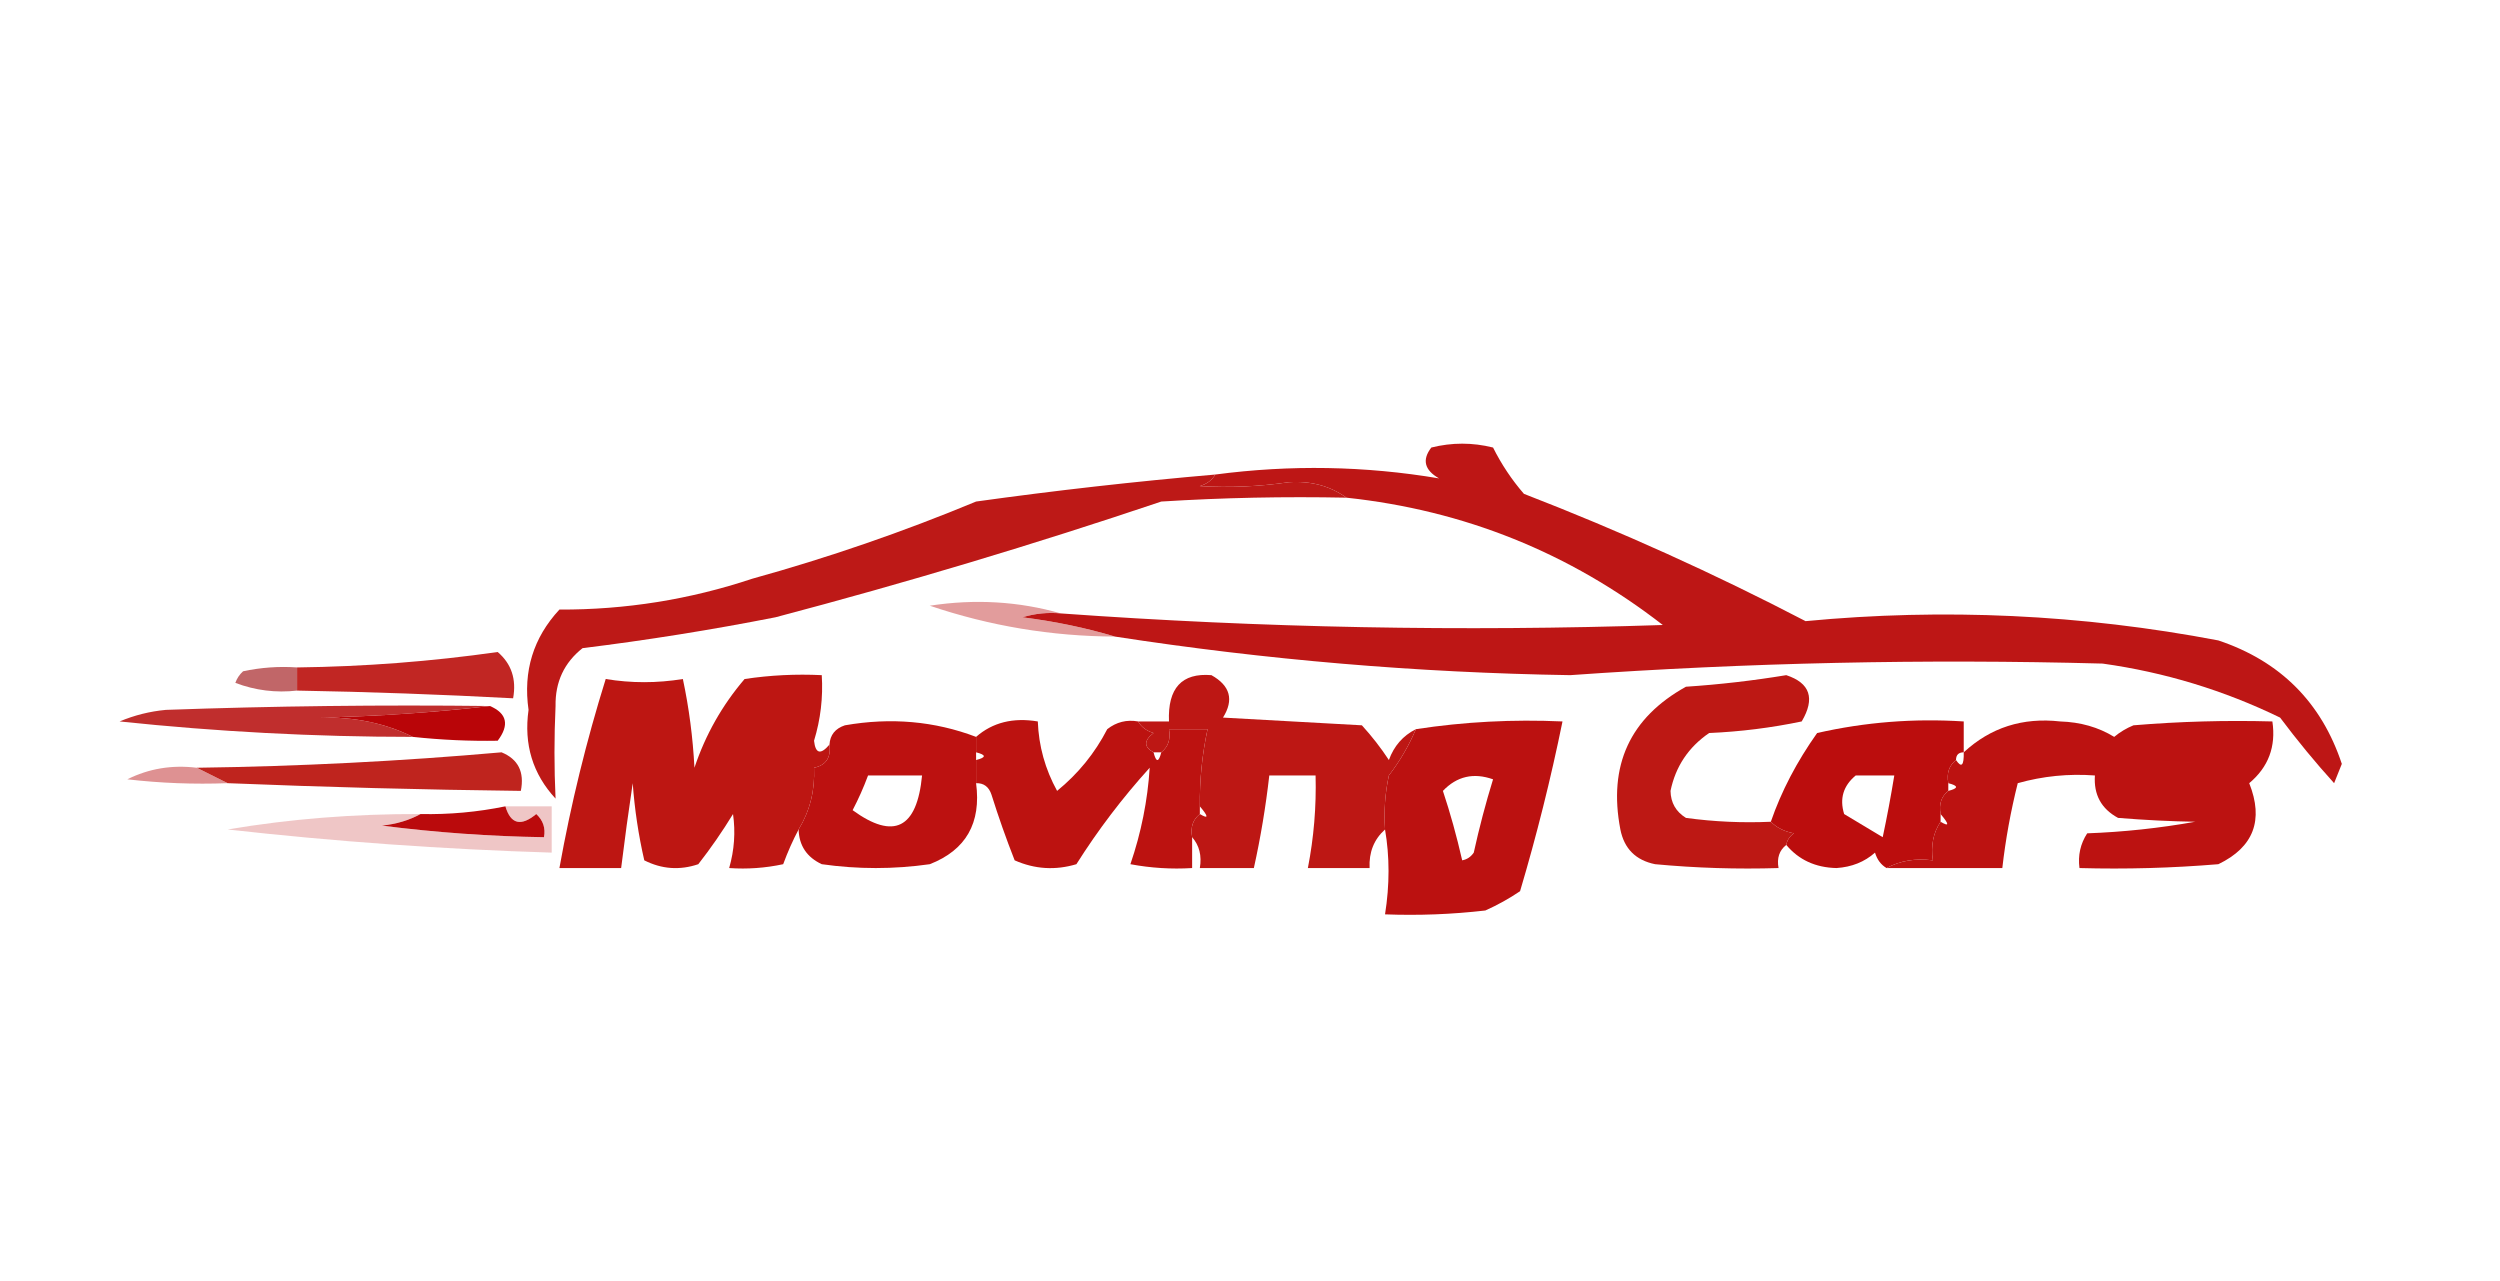 <?xml version="1.0" encoding="UTF-8"?>
<!DOCTYPE svg PUBLIC "-//W3C//DTD SVG 1.1//EN" "http://www.w3.org/Graphics/SVG/1.1/DTD/svg11.dtd">
<svg xmlns="http://www.w3.org/2000/svg" version="1.1" width="324px" height="166px" style="shape-rendering:geometricPrecision; text-rendering:geometricPrecision; image-rendering:optimizeQuality; fill-rule:evenodd; clip-rule:evenodd" xmlns:xlink="http://www.w3.org/1999/xlink">
<g><path style="opacity:0.979" fill="#bc1211" d="M 144.5,82.5 C 140.699,81.361 136.699,80.528 132.5,80C 134.134,79.507 135.801,79.34 137.5,79.5C 163.467,81.37 189.467,81.87 215.5,81C 203.422,71.63 189.755,66.13 174.5,64.5C 172.366,62.967 169.866,62.3 167,62.5C 163.158,63.06 159.324,63.227 155.5,63C 156.416,62.722 157.082,62.222 157.5,61.5C 167.237,60.215 176.904,60.381 186.5,62C 184.606,60.921 184.273,59.587 185.5,58C 188.167,57.333 190.833,57.333 193.5,58C 194.585,60.172 195.919,62.172 197.5,64C 210.025,68.848 222.191,74.348 234,80.5C 251.931,78.792 269.765,79.626 287.5,83C 295.521,85.688 300.854,91.021 303.5,99C 303.167,99.833 302.833,100.667 302.5,101.5C 300.058,98.798 297.724,95.965 295.5,93C 288.204,89.457 280.538,87.124 272.5,86C 249.446,85.379 226.446,85.879 203.5,87.5C 183.72,87.186 164.054,85.519 144.5,82.5 Z"/></g>
<g><path style="opacity:1" fill="#bd1917" d="M 157.5,61.5 C 157.082,62.222 156.416,62.722 155.5,63C 159.324,63.227 163.158,63.06 167,62.5C 169.866,62.3 172.366,62.967 174.5,64.5C 166.493,64.334 158.493,64.5 150.5,65C 134.063,70.54 117.396,75.54 100.5,80C 92.21,81.632 83.876,82.966 75.5,84C 73.114,85.887 71.947,88.387 72,91.5C 71.814,95.516 71.814,99.516 72,103.5C 69.036,100.299 67.87,96.466 68.5,92C 67.78,86.987 69.114,82.653 72.5,79C 81.059,79.034 89.392,77.701 97.5,75C 107.364,72.267 117.031,68.934 126.5,65C 136.804,63.563 147.137,62.397 157.5,61.5 Z"/></g>
<g><path style="opacity:0.506" fill="#c53d3d" d="M 137.5,79.5 C 135.801,79.34 134.134,79.507 132.5,80C 136.699,80.528 140.699,81.361 144.5,82.5C 136.27,82.462 128.27,81.128 120.5,78.5C 126.335,77.598 132.002,77.931 137.5,79.5 Z"/></g>
<g><path style="opacity:1" fill="#c12623" d="M 38.5,89.5 C 38.5,88.5 38.5,87.5 38.5,86.5C 47.231,86.392 55.898,85.726 64.5,84.5C 66.282,86.022 66.949,88.022 66.5,90.5C 57.174,90.001 47.841,89.667 38.5,89.5 Z"/></g>
<g><path style="opacity:0.91" fill="#bb5759" d="M 38.5,86.5 C 38.5,87.5 38.5,88.5 38.5,89.5C 35.753,89.813 33.087,89.48 30.5,88.5C 30.709,87.914 31.043,87.414 31.5,87C 33.81,86.503 36.143,86.337 38.5,86.5 Z"/></g>
<g><path style="opacity:1" fill="#bd1612" d="M 107.5,96.5 C 107.715,98.179 107.048,99.179 105.5,99.5C 105.635,102.417 104.968,105.084 103.5,107.5C 102.766,108.878 102.099,110.378 101.5,112C 99.19,112.497 96.857,112.663 94.5,112.5C 95.167,110.181 95.334,107.847 95,105.5C 93.623,107.754 92.123,109.92 90.5,112C 88.098,112.814 85.765,112.647 83.5,111.5C 82.746,108.223 82.246,104.89 82,101.5C 81.452,105.17 80.952,108.837 80.5,112.5C 77.833,112.5 75.167,112.5 72.5,112.5C 73.998,104.181 75.998,96.014 78.5,88C 81.802,88.546 85.136,88.546 88.5,88C 89.297,91.745 89.797,95.579 90,99.5C 91.419,95.244 93.585,91.411 96.5,88C 99.817,87.502 103.15,87.335 106.5,87.5C 106.681,90.397 106.348,93.231 105.5,96C 105.683,97.684 106.35,97.85 107.5,96.5 Z"/></g>
<g><path style="opacity:1" fill="#bd1814" d="M 229.5,106.5 C 230.263,107.268 231.263,107.768 232.5,108C 231.944,108.383 231.611,108.883 231.5,109.5C 230.596,110.209 230.263,111.209 230.5,112.5C 225.156,112.666 219.823,112.499 214.5,112C 211.995,111.49 210.495,109.99 210,107.5C 208.403,99.199 211.236,93.032 218.5,89C 222.863,88.71 227.196,88.21 231.5,87.5C 234.597,88.519 235.263,90.519 233.5,93.5C 229.541,94.326 225.541,94.826 221.5,95C 218.817,96.845 217.15,99.345 216.5,102.5C 216.529,104.029 217.196,105.196 218.5,106C 222.152,106.499 225.818,106.665 229.5,106.5 Z"/></g>
<g><path style="opacity:0.996" fill="#c02e2d" d="M 63.5,91.5 C 56.345,92.329 49.011,92.829 41.5,93C 45.956,92.898 49.956,93.732 53.5,95.5C 40.798,95.498 28.132,94.832 15.5,93.5C 17.423,92.692 19.423,92.192 21.5,92C 35.496,91.5 49.496,91.333 63.5,91.5 Z"/></g>
<g><path style="opacity:1" fill="#b90508" d="M 63.5,91.5 C 65.71,92.455 66.043,93.955 64.5,96C 60.852,96.062 57.185,95.895 53.5,95.5C 49.956,93.732 45.956,92.898 41.5,93C 49.011,92.829 56.345,92.329 63.5,91.5 Z"/></g>
<g><path style="opacity:0.991" fill="#bb100f" d="M 126.5,95.5 C 126.5,96.167 126.5,96.833 126.5,97.5C 126.5,97.833 126.5,98.167 126.5,98.5C 126.5,99.5 126.5,100.5 126.5,101.5C 127.185,106.67 125.185,110.17 120.5,112C 115.833,112.667 111.167,112.667 106.5,112C 104.561,111.092 103.561,109.592 103.5,107.5C 104.968,105.084 105.635,102.417 105.5,99.5C 107.048,99.179 107.715,98.179 107.5,96.5C 107.577,95.25 108.244,94.417 109.5,94C 115.455,92.958 121.122,93.458 126.5,95.5 Z M 112.5,100.5 C 114.833,100.5 117.167,100.5 119.5,100.5C 118.841,107.384 115.841,108.884 110.5,105C 111.267,103.53 111.933,102.03 112.5,100.5 Z"/></g>
<g><path style="opacity:0.999" fill="#bc1210" d="M 147.5,93.5 C 147.918,94.222 148.584,94.722 149.5,95C 148.226,95.977 148.226,96.811 149.5,97.5C 149.833,98.833 150.167,98.833 150.5,97.5C 151.404,96.791 151.737,95.791 151.5,94.5C 153.167,94.5 154.833,94.5 156.5,94.5C 155.793,97.786 155.46,101.119 155.5,104.5C 155.5,104.833 155.5,105.167 155.5,105.5C 154.596,106.209 154.263,107.209 154.5,108.5C 154.5,109.833 154.5,111.167 154.5,112.5C 151.813,112.664 149.146,112.497 146.5,112C 147.899,107.911 148.732,103.744 149,99.5C 145.469,103.397 142.303,107.564 139.5,112C 136.773,112.818 134.106,112.652 131.5,111.5C 130.401,108.704 129.401,105.871 128.5,103C 128.164,101.97 127.497,101.47 126.5,101.5C 126.5,100.5 126.5,99.5 126.5,98.5C 127.833,98.167 127.833,97.833 126.5,97.5C 126.5,96.833 126.5,96.167 126.5,95.5C 128.635,93.631 131.302,92.964 134.5,93.5C 134.618,96.688 135.451,99.688 137,102.5C 139.735,100.268 141.902,97.601 143.5,94.5C 144.689,93.571 146.022,93.238 147.5,93.5 Z"/></g>
<g><path style="opacity:0.999" fill="#bd1714" d="M 183.5,94.5 C 182.609,96.609 181.442,98.609 180,100.5C 179.503,102.81 179.337,105.143 179.5,107.5C 178.069,108.78 177.402,110.447 177.5,112.5C 174.833,112.5 172.167,112.5 169.5,112.5C 170.272,108.548 170.605,104.548 170.5,100.5C 168.5,100.5 166.5,100.5 164.5,100.5C 164.042,104.538 163.376,108.538 162.5,112.5C 160.167,112.5 157.833,112.5 155.5,112.5C 155.768,110.901 155.434,109.568 154.5,108.5C 154.263,107.209 154.596,106.209 155.5,105.5C 156.644,106.183 156.644,105.849 155.5,104.5C 155.46,101.119 155.793,97.786 156.5,94.5C 154.833,94.5 153.167,94.5 151.5,94.5C 151.737,95.791 151.404,96.791 150.5,97.5C 150.167,97.5 149.833,97.5 149.5,97.5C 148.226,96.811 148.226,95.977 149.5,95C 148.584,94.722 147.918,94.222 147.5,93.5C 148.833,93.5 150.167,93.5 151.5,93.5C 151.324,89.182 153.158,87.182 157,87.5C 159.439,88.862 159.939,90.695 158.5,93C 164.5,93.333 170.5,93.667 176.5,94C 177.787,95.409 178.954,96.909 180,98.5C 180.66,96.676 181.827,95.343 183.5,94.5 Z"/></g>
<g><path style="opacity:0.999" fill="#bb1110" d="M 179.5,107.5 C 179.337,105.143 179.503,102.81 180,100.5C 181.442,98.609 182.609,96.609 183.5,94.5C 189.744,93.542 196.077,93.209 202.5,93.5C 200.986,100.924 199.152,108.257 197,115.5C 195.581,116.46 194.081,117.293 192.5,118C 188.179,118.499 183.846,118.666 179.5,118.5C 180.105,114.685 180.105,111.018 179.5,107.5 Z M 189.5,111.5 C 188.785,108.358 187.952,105.358 187,102.5C 188.808,100.604 190.975,100.104 193.5,101C 192.545,104.099 191.711,107.266 191,110.5C 190.617,111.056 190.117,111.389 189.5,111.5 Z"/></g>
<g><path style="opacity:0.999" fill="#bb0d0d" d="M 254.5,97.5 C 253.833,97.5 253.5,97.833 253.5,98.5C 252.596,99.209 252.263,100.209 252.5,101.5C 252.5,101.833 252.5,102.167 252.5,102.5C 251.596,103.209 251.263,104.209 251.5,105.5C 251.5,105.833 251.5,106.167 251.5,106.5C 250.549,107.919 250.216,109.585 250.5,111.5C 248.265,111.205 246.265,111.539 244.5,112.5C 243.778,112.082 243.278,111.416 243,110.5C 241.647,111.704 239.981,112.371 238,112.5C 235.282,112.436 233.115,111.436 231.5,109.5C 231.611,108.883 231.944,108.383 232.5,108C 231.263,107.768 230.263,107.268 229.5,106.5C 230.858,102.558 232.858,98.725 235.5,95C 241.715,93.585 248.048,93.085 254.5,93.5C 254.5,94.833 254.5,96.167 254.5,97.5 Z M 240.5,100.5 C 242.167,100.5 243.833,100.5 245.5,100.5C 245.067,103.166 244.567,105.832 244,108.5C 242.333,107.5 240.667,106.5 239,105.5C 238.387,103.505 238.887,101.838 240.5,100.5 Z"/></g>
<g><path style="opacity:1" fill="#bc1211" d="M 244.5,112.5 C 246.265,111.539 248.265,111.205 250.5,111.5C 250.216,109.585 250.549,107.919 251.5,106.5C 252.644,107.183 252.644,106.849 251.5,105.5C 251.263,104.209 251.596,103.209 252.5,102.5C 253.833,102.167 253.833,101.833 252.5,101.5C 252.263,100.209 252.596,99.209 253.5,98.5C 254.206,99.557 254.539,99.224 254.5,97.5C 257.977,94.286 262.143,92.953 267,93.5C 269.625,93.581 271.959,94.248 274,95.5C 274.75,94.874 275.584,94.374 276.5,94C 282.491,93.501 288.491,93.334 294.5,93.5C 294.986,96.755 293.986,99.422 291.5,101.5C 293.404,106.293 292.071,109.793 287.5,112C 281.509,112.499 275.509,112.666 269.5,112.5C 269.286,110.856 269.62,109.356 270.5,108C 275.202,107.828 279.868,107.328 284.5,106.5C 281.335,106.449 278.002,106.282 274.5,106C 272.329,104.826 271.329,102.993 271.5,100.5C 268.091,100.249 264.758,100.583 261.5,101.5C 260.588,105.133 259.921,108.8 259.5,112.5C 254.5,112.5 249.5,112.5 244.5,112.5 Z"/></g>
<g><path style="opacity:0.896" fill="#db8586" d="M 25.5,99.5 C 26.833,100.167 28.167,100.833 29.5,101.5C 25.154,101.666 20.821,101.499 16.5,101C 19.278,99.608 22.278,99.108 25.5,99.5 Z"/></g>
<g><path style="opacity:0.997" fill="#bf241e" d="M 29.5,101.5 C 28.167,100.833 26.833,100.167 25.5,99.5C 38.707,99.323 51.874,98.657 65,97.5C 67.157,98.385 67.99,100.052 67.5,102.5C 54.828,102.348 42.161,102.015 29.5,101.5 Z"/></g>
<g><path style="opacity:1" fill="#ba0a0c" d="M 65.5,104.5 C 66.179,106.814 67.512,107.147 69.5,105.5C 70.386,106.325 70.719,107.325 70.5,108.5C 63.476,108.392 56.476,107.892 49.5,107C 51.382,106.802 53.048,106.302 54.5,105.5C 58.215,105.577 61.882,105.244 65.5,104.5 Z"/></g>
<g><path style="opacity:0.273" fill="#c42f2d" d="M 65.5,104.5 C 67.5,104.5 69.5,104.5 71.5,104.5C 71.5,106.5 71.5,108.5 71.5,110.5C 57.46,110.069 43.46,109.069 29.5,107.5C 37.548,106.137 45.881,105.47 54.5,105.5C 53.048,106.302 51.382,106.802 49.5,107C 56.476,107.892 63.476,108.392 70.5,108.5C 70.719,107.325 70.386,106.325 69.5,105.5C 67.512,107.147 66.179,106.814 65.5,104.5 Z"/></g>
</svg>
